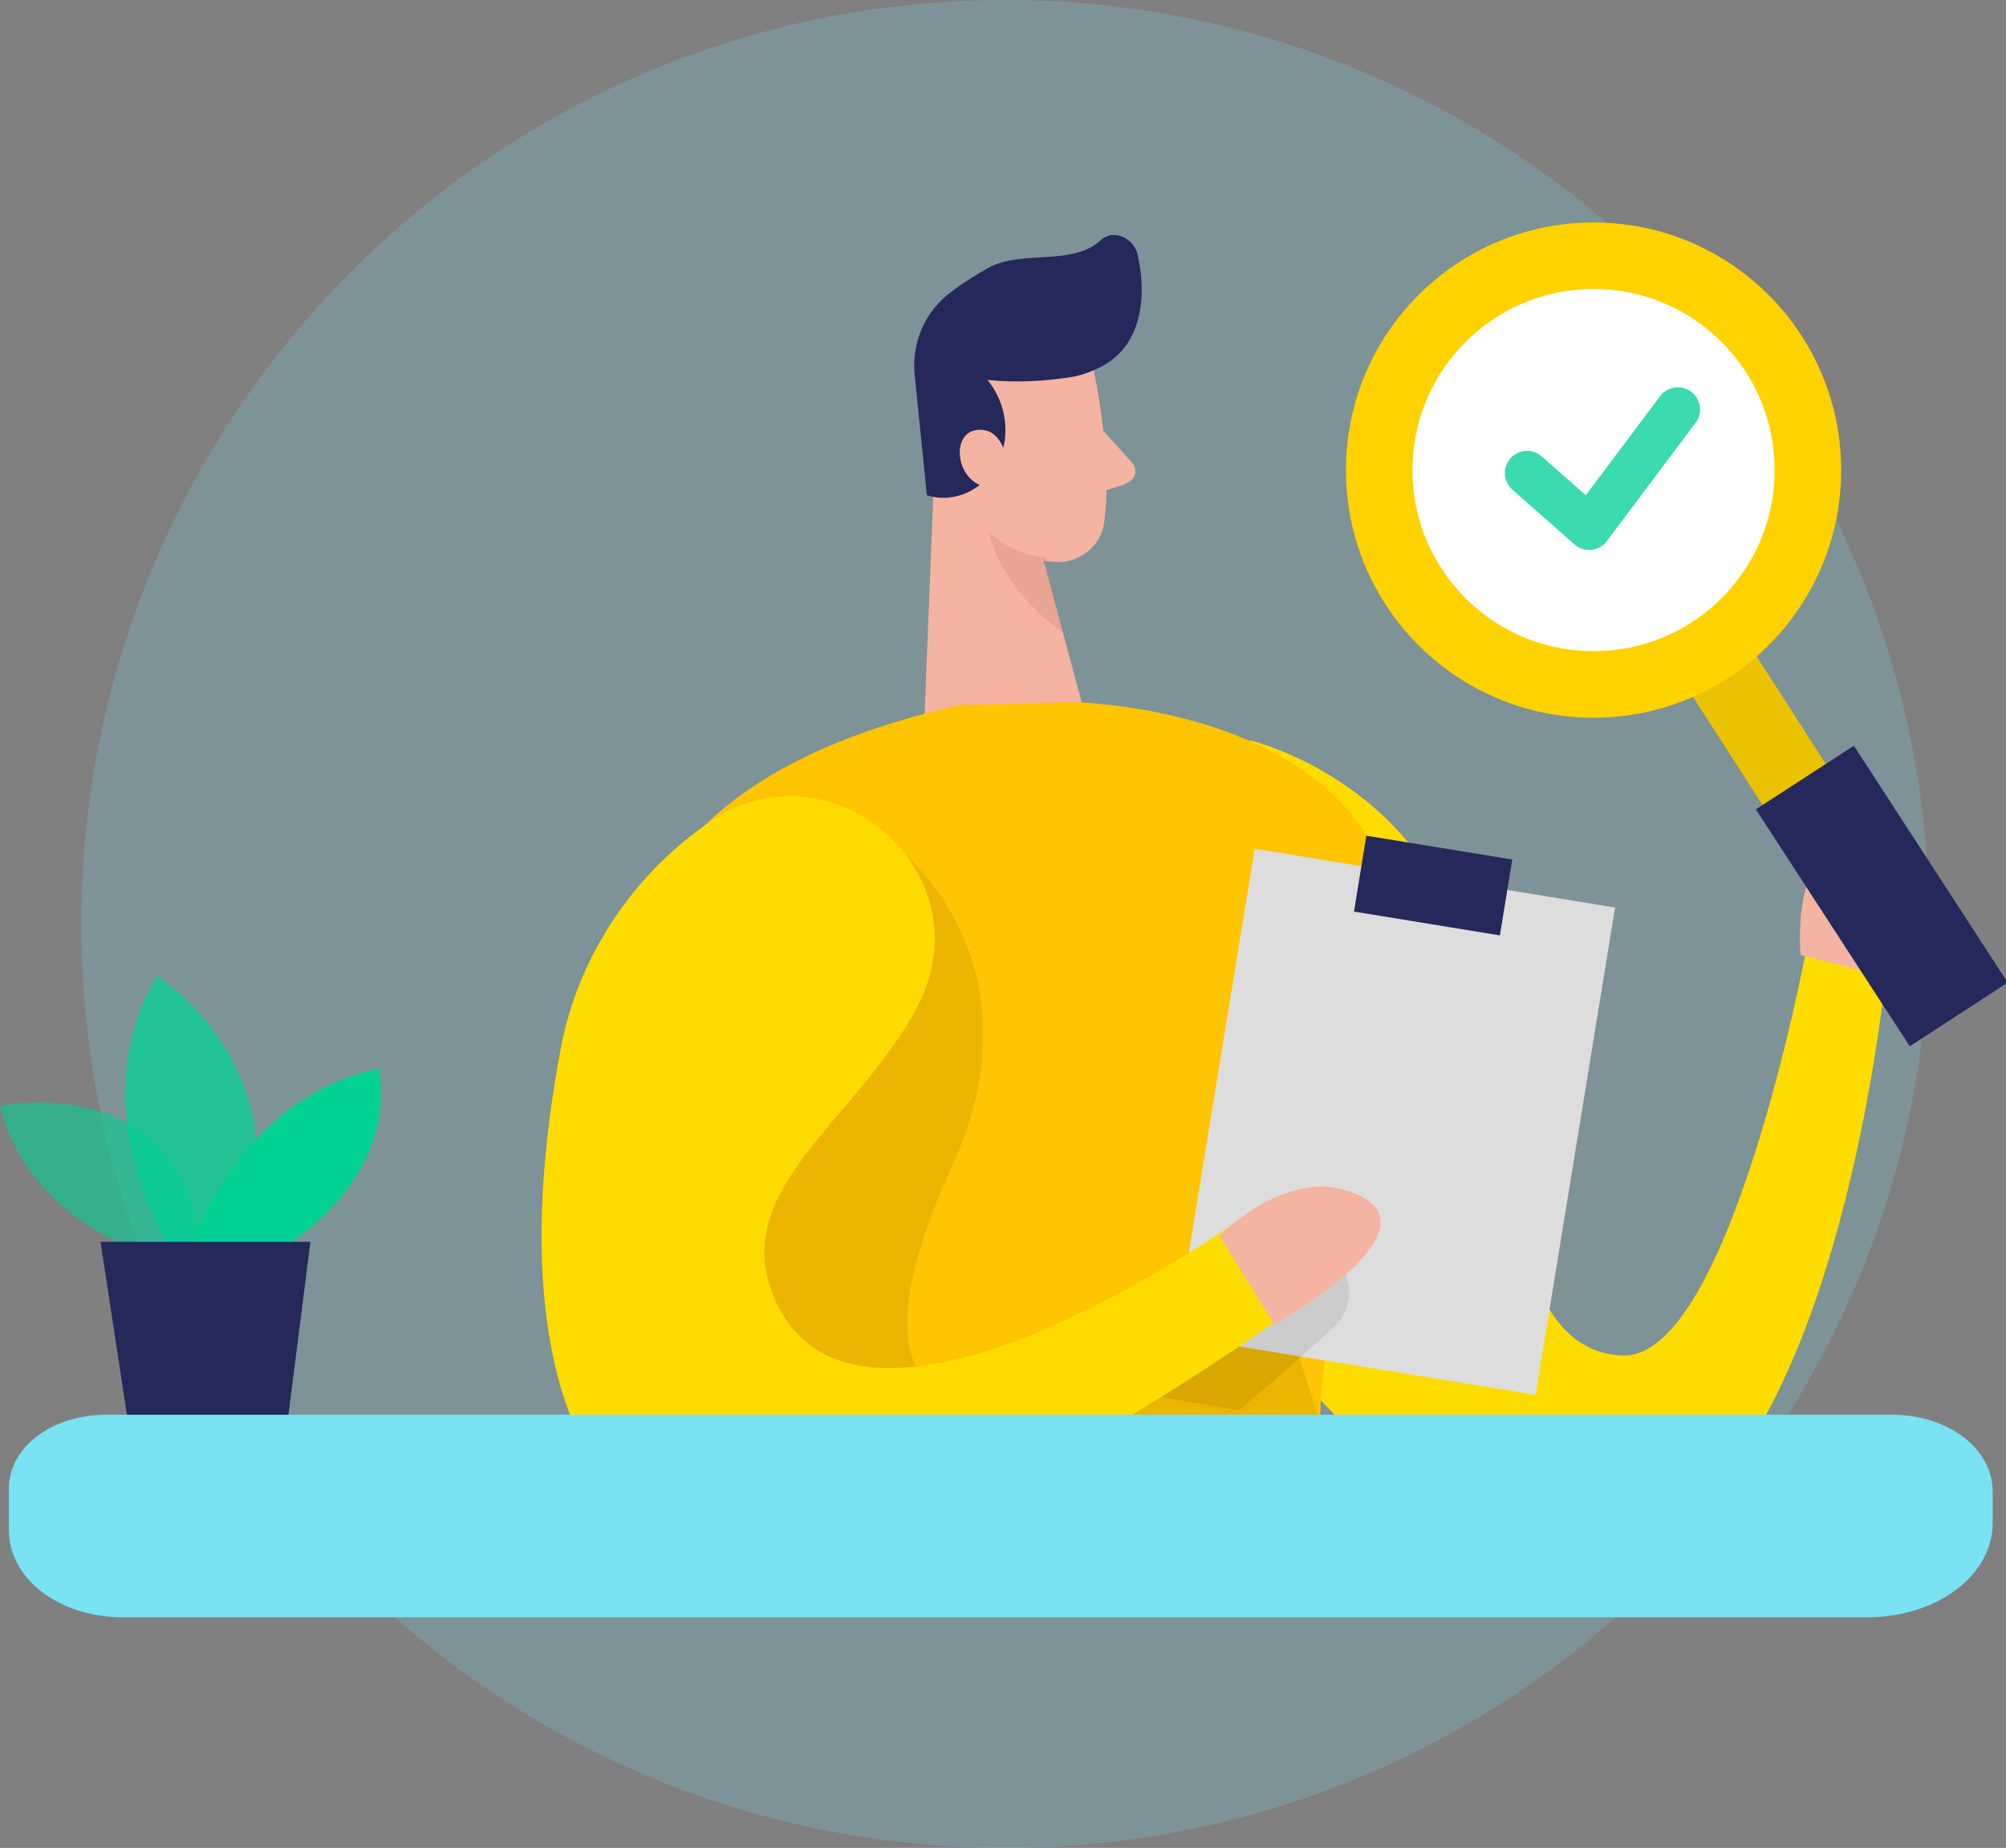 <?xml version="1.0" encoding="utf-8"?>
<!-- Generator: Adobe Illustrator 24.3.0, SVG Export Plug-In . SVG Version: 6.00 Build 0)  -->
<svg version="1.1" id="W_Illustrations_OTP_Verified"
	 xmlns="http://www.w3.org/2000/svg" xmlns:xlink="http://www.w3.org/1999/xlink" x="0px" y="0px" viewBox="0 0 135.7 125"
	 style="enable-background:new 0 0 135.7 125;" xml:space="preserve">
<rect x="0" y="0" width="135.7" height="125" fill="#808080" stroke="none"/>
<style type="text/css">
	.st0{opacity:0.201;fill:#79E2F3;enable-background:new    ;}
	.st1{opacity:0.58;fill:#01D195;enable-background:new    ;}
	.st2{opacity:0.73;fill:#01D195;enable-background:new    ;}
	.st3{fill:#01D195;}
	.st4{fill:#24285B;}
	.st5{fill:#FFDC00;}
	.st6{fill:#FFFFFF;}
	.st7{opacity:0.46;fill:#FFDC00;enable-background:new    ;}
	.st8{fill:#F5B3A2;}
	.st9{opacity:0.31;fill:#CE8172;enable-background:new    ;}
	.st10{fill:#FFC402;}
	.st11{opacity:8.000000e-02;enable-background:new    ;}
	.st12{fill:#DDDDDD;}
	.st13{fill:#FFD200;}
	.st14{fill:#FFFFFF;stroke:#FFD200;stroke-width:4.5;stroke-miterlimit:10;}
	.st15{fill:none;stroke:#3BDAB0;stroke-width:3;stroke-linecap:round;stroke-linejoin:round;}
	.st16{fill:#79E2F3;}
</style>
<path id="Path_23046" class="st0" d="M68,0c34.5,0,62.5,28,62.5,62.5S102.5,125,68,125S5.5,97,5.5,62.5S33.5,0,68,0z"/>
<g>
	<path id="Path_1470" class="st1" d="M10.4,85c0,0-8.5-2.3-10.4-10.2c0,0,13.2-2.7,13.6,10.9L10.4,85z"/>
	<path id="Path_1471" class="st2" d="M11.4,84.2c0,0-6-9.3-0.8-18.2c0,0,10.1,6.3,5.6,18.2H11.4z"/>
	<path id="Path_1472" class="st3" d="M13,84.2c0,0,3.1-9.9,12.6-11.9c0,0,1.8,6.4-6.1,11.9H13z"/>
	<path id="Path_1473" class="st4" d="M6.8,84l1.8,11.8h10.9L21,84L6.8,84z"/>
	<path id="Path_1476" class="st5" d="M84.6,50.1c0,0,12.4,2.9,15,16.2s2.8,25,10.1,25.4s12.5-27.5,12.5-27.5l5.4,1.4
		c0,0-5.6,60.5-35.1,32.3S84.6,50.1,84.6,50.1z"/>
	<circle id="Ellipse_85" class="st6" cx="108" cy="32" r="14"/>
	<path id="Path_1477" class="st7" d="M84.6,50.1c0,0,12.4,2.9,15,16.2s2.8,25,10.1,25.4s12.5-27.5,12.5-27.5l5.4,1.4
		c0,0-5.6,60.5-35.1,32.3S84.6,50.1,84.6,50.1z"/>
	<path id="Path_1478" class="st8" d="M74,25.1c0,0,1.3,6,0.7,10.2c-0.2,1.7-1.8,2.9-3.5,2.7c0,0,0,0,0,0c-2.7-0.2-5-2-5.9-4.5
		l-2.5-5.1c-0.8-2.2-0.1-4.7,1.7-6.2C67.7,19.3,73.4,21.4,74,25.1z"/>
	<path id="Path_1479" class="st8" d="M63.3,29.3l-0.8,20.2l11.1-0.4l-3.9-14.5L63.3,29.3z"/>
	<path id="Path_1480" class="st4" d="M72.5,25.5c-1.9,0.3-3.8,0.4-5.7,0.2c1.3,1.6,1.6,3.8,0.7,5.6c-0.9,1.8-2.9,2.8-4.8,2.2
		l-0.8-7.9c-0.3-2.3,0.6-4.5,2.5-5.9c0.8-0.6,1.6-1.1,2.5-1.6c2.2-1.2,5.6-0.1,7.5-1.8c0.6-0.6,1.5-0.5,2.1,0.1
		c0.2,0.2,0.3,0.4,0.4,0.6c0.6,2.3,0.7,6.2-2.4,7.8C73.7,25.2,73.1,25.4,72.5,25.5z"/>
	<path id="Path_1481" class="st8" d="M68.1,31.1c0,0-0.3-2.3-2.1-2S64.7,33,67.2,33L68.1,31.1z"/>
	<path id="Path_1482" class="st8" d="M74.5,29l2,2.2c0.4,0.4,0.4,1,0,1.3c-0.1,0.1-0.3,0.2-0.5,0.3l-2.3,0.7L74.5,29z"/>
	<path id="Path_1483" class="st9" d="M70.7,37.7C69.3,37.6,68,37,66.9,36c0,0,0.6,3.6,5,6.8L70.7,37.7z"/>
	<path id="Path_1484" class="st10" d="M64.9,47.7l7.7-0.2c0,0,20.6,0.3,21.9,15.3s-7.5,26.7-4.6,38.4l-27.9,3.6
		C61.9,104.7,16.2,58.7,64.9,47.7z"/>
	<path id="Path_1485" class="st11" d="M61.2,57.8c0,0,9.4,7.6,3.2,21.1s-2.4,17.9,7,15.4s13.2-12.7,13.2-12.7l4.6,14.3
		c0,1.8,0.2,3.5,0.6,5.2l-27.9,3.6l-1-1.1L48.3,85.8L61.2,57.8z"/>
	
		<rect id="Rectangle_1048" x="77.7" y="63.5" transform="matrix(0.161 -0.987 0.987 0.161 4.315 156.845)" class="st12" width="33.4" height="24.7"/>
	<path id="Path_1486" class="st11" d="M89.6,83.6c0,0,3.3,3.7,0.6,6.2s-6.4,5.6-6.4,5.6l-9.4-1.6L89.6,83.6z"/>
	
		<rect id="Rectangle_1049" x="94.3" y="54.9" transform="matrix(0.161 -0.987 0.987 0.161 22.224 145.899)" class="st4" width="5.2" height="10"/>
	<path id="Path_1487" class="st5" d="M62.1,68c4.7-9.2-6.3-18.3-14.5-12.1c-4.9,3.5-8.4,8.8-9.6,14.7c-3.1,16.1-1.3,30.5,9.7,34.7
		s39.7-16.7,39.7-16.7l-3.7-6c0,0-25,17.9-31.1,5.7C48.8,80.6,58,75.9,62.1,68z"/>
	<path id="Path_1488" class="st7" d="M62.1,68c4.7-9.2-6.3-18.3-14.5-12.1c-4.9,3.5-8.4,8.8-9.6,14.7c-3.1,16.1-1.3,30.5,9.7,34.7
		s39.7-16.7,39.7-16.7l-3.7-6c0,0-25,17.9-31.1,5.7C48.8,80.6,58,75.9,62.1,68z"/>
	<path id="Path_1489" class="st8" d="M82.5,83.6c0,0,5-5.2,9.7-2.6s-6,8.6-6,8.6L82.5,83.6z"/>
	<path id="Path_1492" class="st8" d="M121.8,64.6c0,0-0.7-7.7,3.6-7.2s1.8,8.6,1.8,8.6L121.8,64.6z"/>
	
		<rect id="Rectangle_1050" x="117.6" y="43.7" transform="matrix(0.841 -0.541 0.541 0.841 -8.583 73.129)" class="st13" width="5.1" height="14.9"/>
	
		<rect id="Rectangle_1051" x="117.6" y="43.7" transform="matrix(0.841 -0.541 0.541 0.841 -8.583 73.129)" class="st11" width="5.1" height="14.9"/>
	
		<rect id="Rectangle_1052" x="123.3" y="51.1" transform="matrix(0.839 -0.545 0.545 0.839 -12.518 79.074)" class="st4" width="7.9" height="19.1"/>
	<circle class="st14" cx="107.8" cy="31.8" r="14.5"/>
	<path id="Path_1494" class="st15" d="M103.3,32l4.2,3.7l6-8"/>
	<path id="Path_1521" class="st16" d="M7.2,95.7H128c3.8,0,6.8,2.3,6.8,5.2v2.1c0,3.6-3.8,6.4-8.5,6.4H8.3c-4.3,0-7.7-2.6-7.7-5.9
		v-2.8C0.6,97.9,3.5,95.7,7.2,95.7L7.2,95.7z"/>
</g>
</svg>
